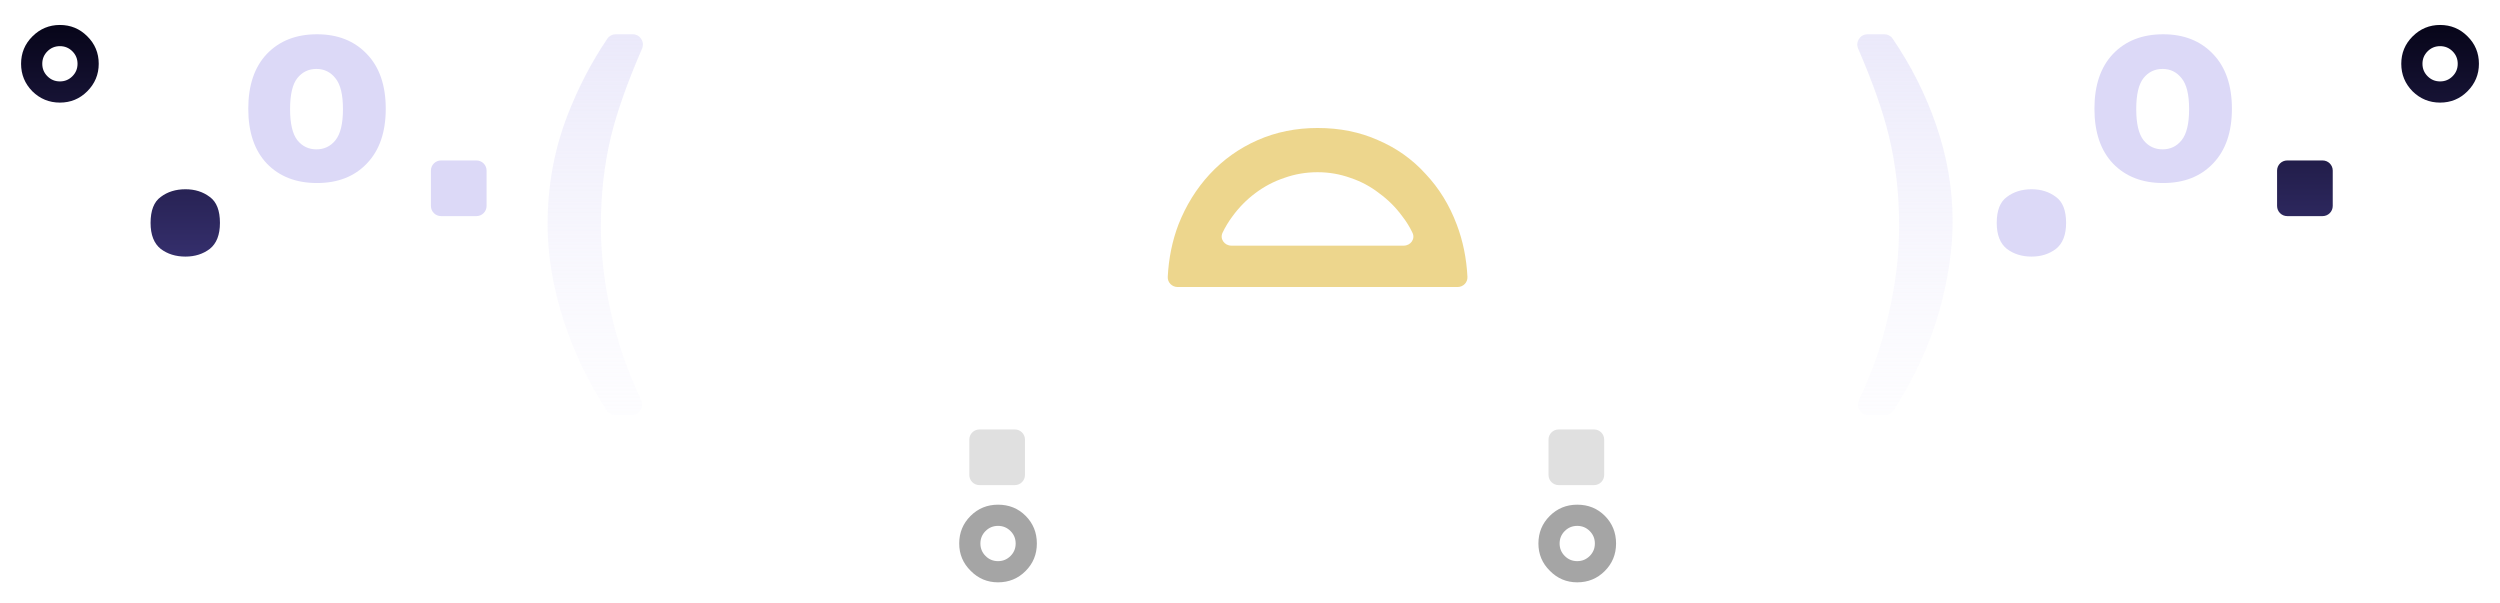 <svg width="493" height="119" viewBox="0 0 493 119" fill="none" xmlns="http://www.w3.org/2000/svg">
    <g filter="url(#filter0_d_507_308)">
        <path
            d="M19.469 8.578C19.469 10.688 18.713 12.497 17.203 14.008C15.719 15.492 13.922 16.234 11.812 16.234C9.703 16.234 7.893 15.492 6.383 14.008C4.898 12.497 4.156 10.688 4.156 8.578C4.156 6.469 4.898 4.672 6.383 3.188C7.893 1.677 9.703 0.922 11.812 0.922C13.922 0.922 15.719 1.664 17.203 3.148C18.713 4.633 19.469 6.443 19.469 8.578ZM15.289 8.578C15.289 7.615 14.95 6.794 14.273 6.117C13.596 5.44 12.776 5.102 11.812 5.102C10.849 5.102 10.029 5.44 9.352 6.117C8.674 6.794 8.336 7.615 8.336 8.578C8.336 9.542 8.674 10.362 9.352 11.039C10.029 11.716 10.849 12.055 11.812 12.055C12.776 12.055 13.596 11.716 14.273 11.039C14.95 10.362 15.289 9.542 15.289 8.578Z"
            fill="url(#paint0_linear_507_308)" />
        <path
            d="M29.693 39.96C29.693 37.507 30.36 35.8 31.693 34.84C33.026 33.827 34.653 33.32 36.573 33.32C38.44 33.32 40.039 33.827 41.373 34.84C42.706 35.8 43.373 37.507 43.373 39.96C43.373 42.307 42.706 44.013 41.373 45.08C40.039 46.093 38.44 46.6 36.573 46.6C34.653 46.6 33.026 46.093 31.693 45.08C30.36 44.013 29.693 42.307 29.693 39.96Z"
            fill="url(#paint1_linear_507_308)" />
        <path
            d="M48.961 17.445C48.961 12.81 50.185 9.203 52.633 6.625C55.107 4.047 58.401 2.758 62.516 2.758C66.604 2.758 69.885 4.06 72.359 6.664C74.833 9.242 76.07 12.836 76.07 17.445C76.07 22.055 74.833 25.648 72.359 28.227C69.912 30.805 66.63 32.094 62.516 32.094C58.401 32.094 55.107 30.818 52.633 28.266C50.185 25.688 48.961 22.081 48.961 17.445ZM57.203 17.523C57.203 20.388 57.685 22.432 58.648 23.656C59.612 24.854 60.862 25.453 62.398 25.453C63.935 25.453 65.185 24.854 66.148 23.656C67.138 22.432 67.633 20.388 67.633 17.523C67.633 14.659 67.138 12.628 66.148 11.43C65.185 10.206 63.935 9.594 62.398 9.594C60.862 9.594 59.612 10.193 58.648 11.391C57.685 12.588 57.203 14.633 57.203 17.523Z"
            fill="#DCD9F7" />
        <path
            d="M86.977 38.617C85.872 38.617 84.977 37.722 84.977 36.617V29.641C84.977 28.536 85.872 27.641 86.977 27.641H93.953C95.058 27.641 95.953 28.536 95.953 29.641V36.617C95.953 37.722 95.058 38.617 93.953 38.617H86.977Z"
            fill="#DCD9F7" />
        <path
            d="M126.458 74.991C127.053 76.323 126.085 77.836 124.626 77.836H121.285C120.614 77.836 119.987 77.5 119.623 76.936C115.927 71.198 113.089 65.248 111.109 59.086C109.026 52.602 107.984 46.325 107.984 40.258C107.984 32.732 109.273 25.609 111.852 18.891C113.962 13.395 116.603 8.304 119.776 3.617C120.143 3.076 120.756 2.758 121.41 2.758H124.768C126.221 2.758 127.19 4.259 126.612 5.592C123.716 12.269 121.673 18.044 120.484 22.914C119.156 28.435 118.492 34.294 118.492 40.492C118.492 44.763 118.883 49.138 119.664 53.617C120.471 58.096 121.565 62.354 122.945 66.391C123.675 68.516 124.845 71.382 126.458 74.991Z"
            fill="url(#paint2_linear_507_308)" />
        <path
            d="M151.422 8.578C151.422 10.688 150.667 12.497 149.156 14.008C147.672 15.492 145.875 16.234 143.766 16.234C141.656 16.234 139.846 15.492 138.336 14.008C136.852 12.497 136.109 10.688 136.109 8.578C136.109 6.469 136.852 4.672 138.336 3.188C139.846 1.677 141.656 0.922 143.766 0.922C145.875 0.922 147.672 1.664 149.156 3.148C150.667 4.633 151.422 6.443 151.422 8.578ZM147.242 8.578C147.242 7.615 146.904 6.794 146.227 6.117C145.549 5.44 144.729 5.102 143.766 5.102C142.802 5.102 141.982 5.44 141.305 6.117C140.628 6.794 140.289 7.615 140.289 8.578C140.289 9.542 140.628 10.362 141.305 11.039C141.982 11.716 142.802 12.055 143.766 12.055C144.729 12.055 145.549 11.716 146.227 11.039C146.904 10.362 147.242 9.542 147.242 8.578Z"
            fill="white" />
        <path
            d="M185.861 53.297C184.54 53.872 183.062 52.904 183.062 51.464V44.824C183.062 44.002 183.566 43.263 184.331 42.962L205.724 34.551C207.419 33.885 207.414 31.486 205.717 30.826L184.338 22.512C183.569 22.212 183.062 21.472 183.062 20.648V14.083C183.062 12.644 184.536 11.676 185.856 12.247L221.153 27.51C221.885 27.826 222.359 28.548 222.359 29.345V36.096C222.359 36.892 221.887 37.612 221.158 37.929L185.861 53.297Z"
            fill="white" />
        <path
            d="M193.148 76.664C192.044 76.664 191.148 75.769 191.148 74.664V67.688C191.148 66.583 192.044 65.688 193.148 65.688H200.125C201.23 65.688 202.125 66.583 202.125 67.688V74.664C202.125 75.769 201.23 76.664 200.125 76.664H193.148Z"
            fill="white" />
        <path
            d="M193.148 91.664C192.044 91.664 191.148 90.769 191.148 89.664V82.688C191.148 81.583 192.044 80.688 193.148 80.688H200.125C201.23 80.688 202.125 81.583 202.125 82.688V89.664C202.125 90.769 201.23 91.664 200.125 91.664H193.148Z"
            fill="#E0E0E0" />
        <path
            d="M204.469 103.18C204.469 105.315 203.727 107.125 202.242 108.609C200.758 110.094 198.948 110.836 196.812 110.836C194.703 110.836 192.906 110.081 191.422 108.57C189.911 107.086 189.156 105.289 189.156 103.18C189.156 101.044 189.898 99.234 191.383 97.75C192.867 96.266 194.677 95.523 196.812 95.523C198.974 95.523 200.784 96.253 202.242 97.711C203.727 99.195 204.469 101.018 204.469 103.18ZM200.289 103.18C200.289 102.216 199.951 101.396 199.273 100.719C198.596 100.042 197.776 99.703 196.812 99.703C195.849 99.703 195.029 100.042 194.352 100.719C193.674 101.396 193.336 102.216 193.336 103.18C193.336 104.143 193.674 104.964 194.352 105.641C195.029 106.318 195.849 106.656 196.812 106.656C197.776 106.656 198.596 106.318 199.273 105.641C199.951 104.964 200.289 104.143 200.289 103.18Z"
            fill="#A5A5A5" />
        <path
            d="M232.23 52.6C231.126 52.6 230.225 51.704 230.28 50.601C230.466 46.931 231.17 43.49 232.39 40.28C233.884 36.493 235.937 33.187 238.55 30.36C241.217 27.48 244.364 25.24 247.99 23.64C251.617 22.04 255.564 21.24 259.83 21.24C264.204 21.24 268.177 22.04 271.75 23.64C275.377 25.187 278.497 27.4 281.11 30.28C283.777 33.107 285.83 36.44 287.27 40.28C288.491 43.49 289.194 46.931 289.38 50.601C289.436 51.704 288.535 52.6 287.43 52.6H232.23ZM241.09 41.885C240.502 43.11 241.464 44.44 242.823 44.44H276.822C278.162 44.44 279.123 43.143 278.552 41.931C278.006 40.773 277.339 39.689 276.55 38.68C275.27 36.92 273.75 35.4 271.99 34.12C270.284 32.787 268.39 31.773 266.31 31.08C264.23 30.333 262.07 29.96 259.83 29.96C257.537 29.96 255.35 30.333 253.27 31.08C251.19 31.773 249.27 32.787 247.51 34.12C245.804 35.4 244.31 36.92 243.03 38.68C242.284 39.676 241.637 40.744 241.09 41.885Z"
            fill="#EDD68D" />
        <path
            d="M336.539 51.426C336.539 52.866 335.062 53.834 333.742 53.26L298.484 37.929C297.754 37.612 297.281 36.891 297.281 36.095V29.267C297.281 28.469 297.755 27.748 298.487 27.431L333.745 12.171C335.065 11.599 336.539 12.567 336.539 14.006V20.717C336.539 21.546 336.028 22.289 335.253 22.585L313.953 30.729C312.25 31.38 312.235 33.784 313.93 34.456L335.276 42.921C336.039 43.223 336.539 43.96 336.539 44.78V51.426Z"
            fill="white" />
        <path
            d="M307.367 76.664C306.263 76.664 305.367 75.769 305.367 74.664V67.688C305.367 66.583 306.263 65.688 307.367 65.688H314.344C315.448 65.688 316.344 66.583 316.344 67.688V74.664C316.344 75.769 315.448 76.664 314.344 76.664H307.367Z"
            fill="white" />
        <path
            d="M307.367 91.664C306.263 91.664 305.367 90.769 305.367 89.664V82.688C305.367 81.583 306.263 80.688 307.367 80.688H314.344C315.448 80.688 316.344 81.583 316.344 82.688V89.664C316.344 90.769 315.448 91.664 314.344 91.664H307.367Z"
            fill="#E0E0E0" />
        <path
            d="M318.688 103.18C318.688 105.315 317.945 107.125 316.461 108.609C314.977 110.094 313.167 110.836 311.031 110.836C308.922 110.836 307.125 110.081 305.641 108.57C304.13 107.086 303.375 105.289 303.375 103.18C303.375 101.044 304.117 99.234 305.602 97.75C307.086 96.266 308.896 95.523 311.031 95.523C313.193 95.523 315.003 96.253 316.461 97.711C317.945 99.195 318.688 101.018 318.688 103.18ZM314.508 103.18C314.508 102.216 314.169 101.396 313.492 100.719C312.815 100.042 311.995 99.703 311.031 99.703C310.068 99.703 309.247 100.042 308.57 100.719C307.893 101.396 307.555 102.216 307.555 103.18C307.555 104.143 307.893 104.964 308.57 105.641C309.247 106.318 310.068 106.656 311.031 106.656C311.995 106.656 312.815 106.318 313.492 105.641C314.169 104.964 314.508 104.143 314.508 103.18Z"
            fill="#A5A5A5" />
        <path
            d="M368.389 77.836C366.926 77.836 365.958 76.316 366.561 74.983C368.04 71.715 369.126 69.111 369.82 67.172C370.706 64.698 371.526 61.846 372.281 58.617C373.036 55.388 373.596 52.328 373.961 49.438C374.326 46.521 374.508 43.539 374.508 40.492C374.508 34.294 373.844 28.435 372.516 22.914C371.349 18.044 369.32 12.27 366.427 5.592C365.849 4.259 366.818 2.758 368.271 2.758H371.593C372.245 2.758 372.857 3.074 373.224 3.613C376.872 8.96 379.722 14.613 381.773 20.57C383.961 26.846 385.055 33.214 385.055 39.672C385.055 45.115 384.195 50.948 382.477 57.172C380.61 63.842 377.59 70.429 373.416 76.933C373.052 77.499 372.423 77.836 371.751 77.836H368.389Z"
            fill="url(#paint3_linear_507_308)" />
        <path
            d="M393.755 39.96C393.755 37.507 394.422 35.8 395.755 34.84C397.089 33.827 398.715 33.32 400.635 33.32C402.502 33.32 404.102 33.827 405.435 34.84C406.769 35.8 407.435 37.507 407.435 39.96C407.435 42.307 406.769 44.013 405.435 45.08C404.102 46.093 402.502 46.6 400.635 46.6C398.715 46.6 397.089 46.093 395.755 45.08C394.422 44.013 393.755 42.307 393.755 39.96Z"
            fill="#DCD9F7" />
        <path
            d="M413.023 17.445C413.023 12.81 414.247 9.203 416.695 6.625C419.169 4.047 422.464 2.758 426.578 2.758C430.667 2.758 433.948 4.06 436.422 6.664C438.896 9.242 440.133 12.836 440.133 17.445C440.133 22.055 438.896 25.648 436.422 28.227C433.974 30.805 430.693 32.094 426.578 32.094C422.464 32.094 419.169 30.818 416.695 28.266C414.247 25.688 413.023 22.081 413.023 17.445ZM421.266 17.523C421.266 20.388 421.747 22.432 422.711 23.656C423.674 24.854 424.924 25.453 426.461 25.453C427.997 25.453 429.247 24.854 430.211 23.656C431.201 22.432 431.695 20.388 431.695 17.523C431.695 14.659 431.201 12.628 430.211 11.43C429.247 10.206 427.997 9.594 426.461 9.594C424.924 9.594 423.674 10.193 422.711 11.391C421.747 12.588 421.266 14.633 421.266 17.523Z"
            fill="#DCD9F7" />
        <path
            d="M451.039 38.617C449.934 38.617 449.039 37.722 449.039 36.617V29.641C449.039 28.536 449.934 27.641 451.039 27.641H458.016C459.12 27.641 460.016 28.536 460.016 29.641V36.617C460.016 37.722 459.12 38.617 458.016 38.617H451.039Z"
            fill="url(#paint4_linear_507_308)" />
        <path
            d="M488.844 8.578C488.844 10.688 488.089 12.497 486.578 14.008C485.094 15.492 483.297 16.234 481.188 16.234C479.078 16.234 477.268 15.492 475.758 14.008C474.273 12.497 473.531 10.688 473.531 8.578C473.531 6.469 474.273 4.672 475.758 3.188C477.268 1.677 479.078 0.922 481.188 0.922C483.297 0.922 485.094 1.664 486.578 3.148C488.089 4.633 488.844 6.443 488.844 8.578ZM484.664 8.578C484.664 7.615 484.326 6.794 483.648 6.117C482.971 5.44 482.151 5.102 481.188 5.102C480.224 5.102 479.404 5.44 478.727 6.117C478.049 6.794 477.711 7.615 477.711 8.578C477.711 9.542 478.049 10.362 478.727 11.039C479.404 11.716 480.224 12.055 481.188 12.055C482.151 12.055 482.971 11.716 483.648 11.039C484.326 10.362 484.664 9.542 484.664 8.578Z"
            fill="url(#paint5_linear_507_308)" />
    </g>
    <defs>
        <filter id="filter0_d_507_308" x="0.156" y="0.922" width="492.688" height="117.914"
            filterUnits="userSpaceOnUse" color-interpolation-filters="sRGB">
            <feFlood flood-opacity="0" result="BackgroundImageFix" />
            <feColorMatrix in="SourceAlpha" type="matrix" values="0 0 0 0 0 0 0 0 0 0 0 0 0 0 0 0 0 0 127 0"
                result="hardAlpha" />
            <feOffset dy="4" />
            <feGaussianBlur stdDeviation="2" />
            <feComposite in2="hardAlpha" operator="out" />
            <feColorMatrix type="matrix" values="0 0 0 0 0 0 0 0 0 0 0 0 0 0 0 0 0 0 0.25 0" />
            <feBlend mode="normal" in2="BackgroundImageFix" result="effect1_dropShadow_507_308" />
            <feBlend mode="normal" in="SourceGraphic" in2="effect1_dropShadow_507_308" result="shape" />
        </filter>
        <linearGradient id="paint0_linear_507_308" x1="246.5" y1="0.922" x2="246.5" y2="110.836"
            gradientUnits="userSpaceOnUse">
            <stop stop-color="#070519" />
            <stop offset="1" stop-color="#7569E1" />
        </linearGradient>
        <linearGradient id="paint1_linear_507_308" x1="246.5" y1="0.922" x2="246.5" y2="110.836"
            gradientUnits="userSpaceOnUse">
            <stop stop-color="#070519" />
            <stop offset="1" stop-color="#7569E1" />
        </linearGradient>
        <linearGradient id="paint2_linear_507_308" x1="246.5" y1="0.922" x2="246.5" y2="110.836"
            gradientUnits="userSpaceOnUse">
            <stop stop-color="#DCD9F7" stop-opacity="0.6" />
            <stop offset="1" stop-color="white" stop-opacity="0" />
        </linearGradient>
        <linearGradient id="paint3_linear_507_308" x1="246.5" y1="0.922" x2="246.5" y2="110.836"
            gradientUnits="userSpaceOnUse">
            <stop stop-color="#DCD9F7" stop-opacity="0.6" />
            <stop offset="1" stop-color="white" stop-opacity="0" />
        </linearGradient>
        <linearGradient id="paint4_linear_507_308" x1="246.5" y1="0.922" x2="246.5" y2="110.836"
            gradientUnits="userSpaceOnUse">
            <stop stop-color="#070519" />
            <stop offset="1" stop-color="#7569E1" />
        </linearGradient>
        <linearGradient id="paint5_linear_507_308" x1="246.5" y1="0.922" x2="246.5" y2="110.836"
            gradientUnits="userSpaceOnUse">
            <stop stop-color="#070519" />
            <stop offset="1" stop-color="#7569E1" />
        </linearGradient>
    </defs>
</svg>